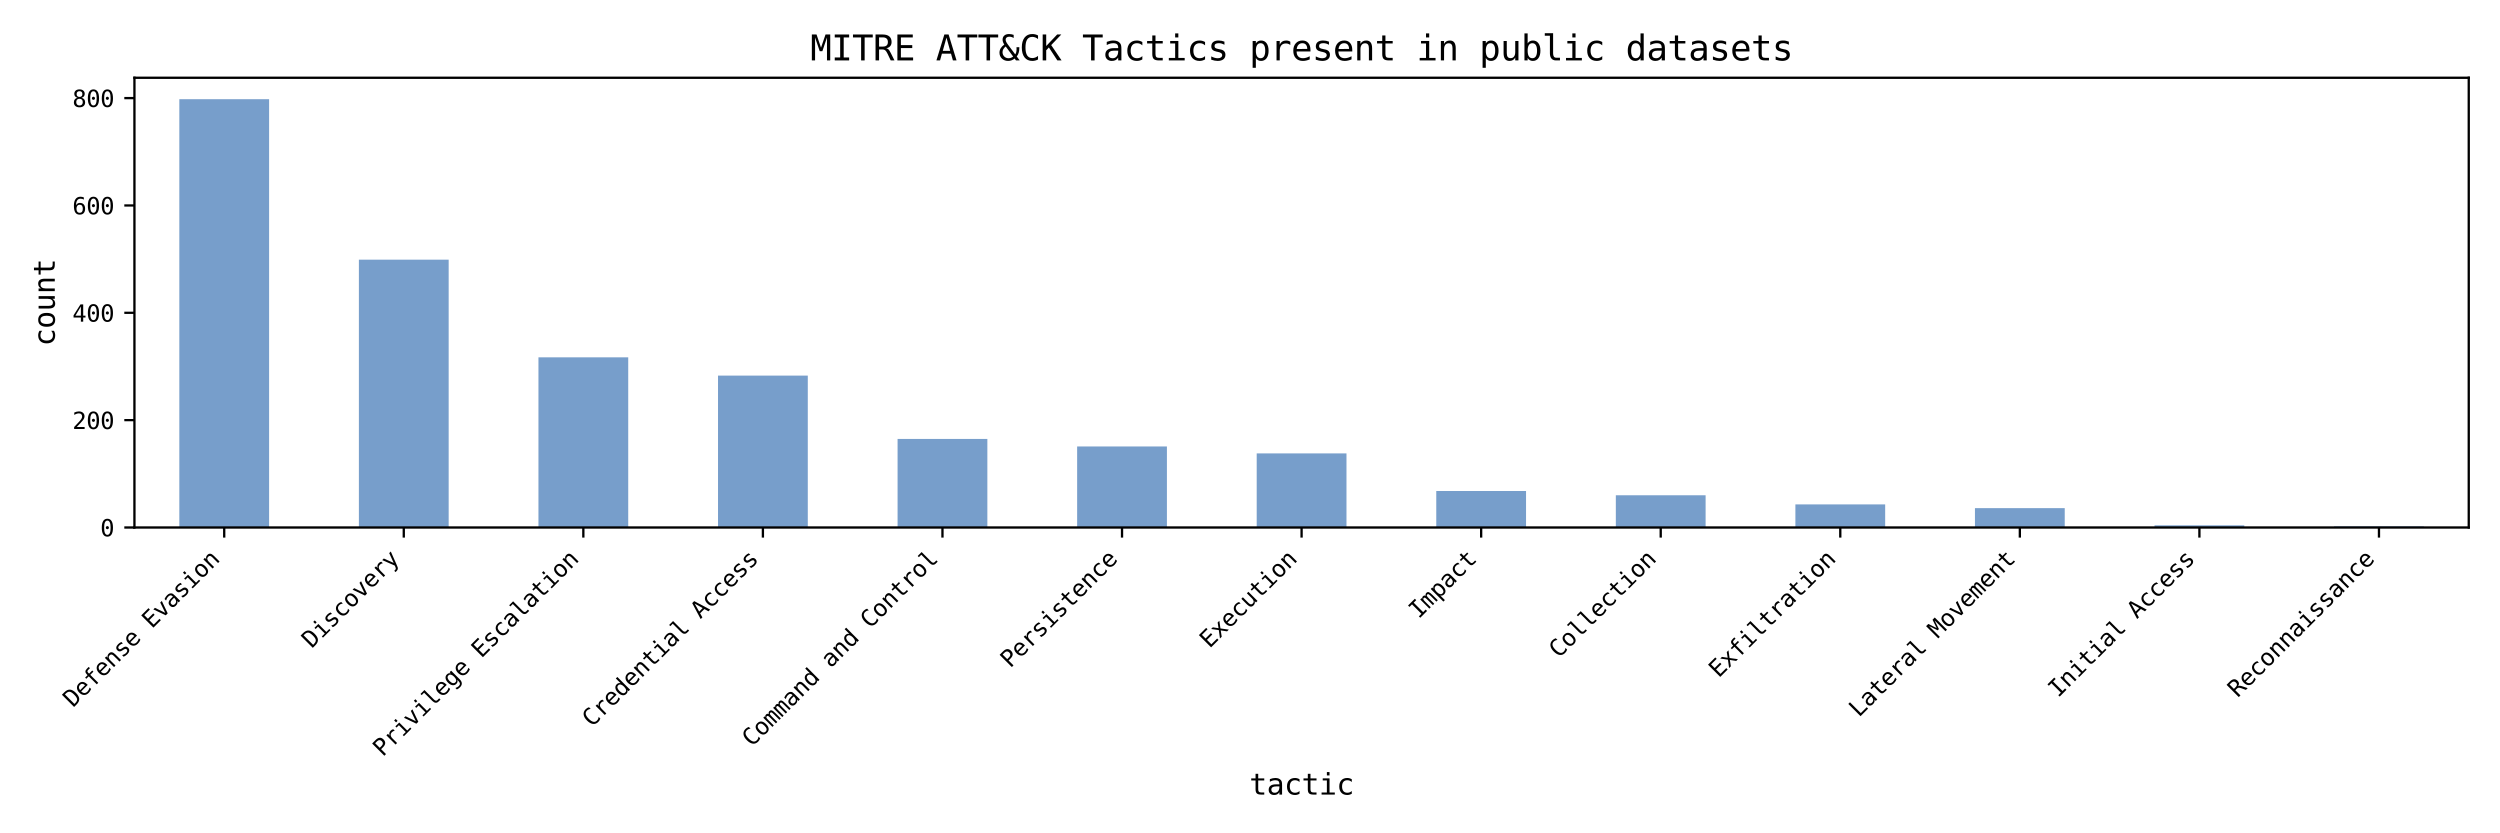 <?xml version="1.0" encoding="utf-8" standalone="no"?>
<!DOCTYPE svg PUBLIC "-//W3C//DTD SVG 1.1//EN"
  "http://www.w3.org/Graphics/SVG/1.1/DTD/svg11.dtd">
<svg xmlns:xlink="http://www.w3.org/1999/xlink" width="864pt" height="288pt" viewBox="0 0 864 288" xmlns="http://www.w3.org/2000/svg" version="1.1">
 <defs>
  <style type="text/css">*{stroke-linejoin: round; stroke-linecap: butt}</style>
 </defs>
 <g id="figure_1">
  <g id="patch_1">
   <path d="M 0 288 
L 864 288 
L 864 0 
L 0 0 
z
" style="fill: #ffffff"/>
  </g>
  <g id="axes_1">
   <g id="patch_2">
    <path d="M 46.46 182.298 
L 853.2 182.298 
L 853.2 26.88 
L 46.46 26.88 
z
" style="fill: #ffffff"/>
   </g>
   <g id="patch_3">
    <path d="M 61.974 182.298 
L 93.003 182.298 
L 93.003 34.281 
L 61.974 34.281 
z
" clip-path="url(#pd178c7417e)" style="fill: #779ecb"/>
   </g>
   <g id="patch_4">
    <path d="M 124.031 182.298 
L 155.06 182.298 
L 155.06 89.741 
L 124.031 89.741 
z
" clip-path="url(#pd178c7417e)" style="fill: #779ecb"/>
   </g>
   <g id="patch_5">
    <path d="M 186.088 182.298 
L 217.117 182.298 
L 217.117 123.499 
L 186.088 123.499 
z
" clip-path="url(#pd178c7417e)" style="fill: #779ecb"/>
   </g>
   <g id="patch_6">
    <path d="M 248.145 182.298 
L 279.173 182.298 
L 279.173 129.806 
L 248.145 129.806 
z
" clip-path="url(#pd178c7417e)" style="fill: #779ecb"/>
   </g>
   <g id="patch_7">
    <path d="M 310.202 182.298 
L 341.23 182.298 
L 341.23 151.693 
L 310.202 151.693 
z
" clip-path="url(#pd178c7417e)" style="fill: #779ecb"/>
   </g>
   <g id="patch_8">
    <path d="M 372.259 182.298 
L 403.287 182.298 
L 403.287 154.29 
L 372.259 154.29 
z
" clip-path="url(#pd178c7417e)" style="fill: #779ecb"/>
   </g>
   <g id="patch_9">
    <path d="M 434.316 182.298 
L 465.344 182.298 
L 465.344 156.701 
L 434.316 156.701 
z
" clip-path="url(#pd178c7417e)" style="fill: #779ecb"/>
   </g>
   <g id="patch_10">
    <path d="M 496.373 182.298 
L 527.401 182.298 
L 527.401 169.685 
L 496.373 169.685 
z
" clip-path="url(#pd178c7417e)" style="fill: #779ecb"/>
   </g>
   <g id="patch_11">
    <path d="M 558.43 182.298 
L 589.458 182.298 
L 589.458 171.169 
L 558.43 171.169 
z
" clip-path="url(#pd178c7417e)" style="fill: #779ecb"/>
   </g>
   <g id="patch_12">
    <path d="M 620.487 182.298 
L 651.515 182.298 
L 651.515 174.322 
L 620.487 174.322 
z
" clip-path="url(#pd178c7417e)" style="fill: #779ecb"/>
   </g>
   <g id="patch_13">
    <path d="M 682.543 182.298 
L 713.572 182.298 
L 713.572 175.621 
L 682.543 175.621 
z
" clip-path="url(#pd178c7417e)" style="fill: #779ecb"/>
   </g>
   <g id="patch_14">
    <path d="M 744.6 182.298 
L 775.629 182.298 
L 775.629 181.556 
L 744.6 181.556 
z
" clip-path="url(#pd178c7417e)" style="fill: #779ecb"/>
   </g>
   <g id="patch_15">
    <path d="M 806.657 182.298 
L 837.686 182.298 
L 837.686 181.927 
L 806.657 181.927 
z
" clip-path="url(#pd178c7417e)" style="fill: #779ecb"/>
   </g>
   <g id="matplotlib.axis_1">
    <g id="xtick_1">
     <g id="line2d_1">
      <defs>
       <path id="mc1a8998eda" d="M 0 0 
L 0 3.5 
" style="stroke: #000000; stroke-width: 0.8"/>
      </defs>
      <g>
       <use xlink:href="#mc1a8998eda" x="77.488" y="182.298" style="stroke: #000000; stroke-width: 0.8"/>
      </g>
     </g>
     <g id="text_1">
      <!-- Defense Evasion -->
      <g transform="translate(25.228 244.71) rotate(-45) scale(0.08 -0.08)">
       <defs>
        <path id="DejaVuSansMono-44" d="M 1363 519 
Q 2159 519 2475 911 
Q 2791 1303 2791 2328 
Q 2791 3363 2477 3755 
Q 2163 4147 1363 4147 
L 1063 4147 
L 1063 519 
L 1363 519 
z
M 1375 4666 
Q 2444 4666 2950 4097 
Q 3456 3528 3456 2328 
Q 3456 1134 2950 567 
Q 2444 0 1375 0 
L 428 0 
L 428 4666 
L 1375 4666 
z
" transform="scale(0.016)"/>
        <path id="DejaVuSansMono-65" d="M 3475 1894 
L 3475 1613 
L 984 1613 
L 984 1594 
Q 984 1022 1282 709 
Q 1581 397 2125 397 
Q 2400 397 2700 484 
Q 3000 572 3341 750 
L 3341 178 
Q 3013 44 2708 -23 
Q 2403 -91 2119 -91 
Q 1303 -91 843 398 
Q 384 888 384 1747 
Q 384 2584 834 3084 
Q 1284 3584 2034 3584 
Q 2703 3584 3089 3131 
Q 3475 2678 3475 1894 
z
M 2900 2063 
Q 2888 2569 2661 2833 
Q 2434 3097 2009 3097 
Q 1594 3097 1325 2822 
Q 1056 2547 1006 2059 
L 2900 2063 
z
" transform="scale(0.016)"/>
        <path id="DejaVuSansMono-66" d="M 3322 4863 
L 3322 4384 
L 2669 4384 
Q 2359 4384 2239 4257 
Q 2119 4131 2119 3809 
L 2119 3500 
L 3322 3500 
L 3322 3053 
L 2119 3053 
L 2119 0 
L 1544 0 
L 1544 3053 
L 609 3053 
L 609 3500 
L 1544 3500 
L 1544 3744 
Q 1544 4319 1808 4591 
Q 2072 4863 2631 4863 
L 3322 4863 
z
" transform="scale(0.016)"/>
        <path id="DejaVuSansMono-6e" d="M 3284 2169 
L 3284 0 
L 2706 0 
L 2706 2169 
Q 2706 2641 2540 2862 
Q 2375 3084 2022 3084 
Q 1619 3084 1401 2798 
Q 1184 2513 1184 1978 
L 1184 0 
L 609 0 
L 609 3500 
L 1184 3500 
L 1184 2975 
Q 1338 3275 1600 3429 
Q 1863 3584 2222 3584 
Q 2756 3584 3020 3232 
Q 3284 2881 3284 2169 
z
" transform="scale(0.016)"/>
        <path id="DejaVuSansMono-73" d="M 3041 3378 
L 3041 2816 
Q 2794 2959 2544 3031 
Q 2294 3103 2034 3103 
Q 1644 3103 1451 2976 
Q 1259 2850 1259 2591 
Q 1259 2356 1403 2240 
Q 1547 2125 2119 2016 
L 2350 1972 
Q 2778 1891 2998 1647 
Q 3219 1403 3219 1013 
Q 3219 494 2850 201 
Q 2481 -91 1825 -91 
Q 1566 -91 1281 -36 
Q 997 19 666 128 
L 666 722 
Q 988 556 1281 473 
Q 1575 391 1838 391 
Q 2219 391 2428 545 
Q 2638 700 2638 978 
Q 2638 1378 1872 1531 
L 1847 1538 
L 1631 1581 
Q 1134 1678 906 1908 
Q 678 2138 678 2534 
Q 678 3038 1018 3311 
Q 1359 3584 1991 3584 
Q 2272 3584 2531 3532 
Q 2791 3481 3041 3378 
z
" transform="scale(0.016)"/>
        <path id="DejaVuSansMono-20" transform="scale(0.016)"/>
        <path id="DejaVuSansMono-45" d="M 616 4666 
L 3384 4666 
L 3384 4134 
L 1247 4134 
L 1247 2753 
L 3291 2753 
L 3291 2222 
L 1247 2222 
L 1247 531 
L 3444 531 
L 3444 0 
L 616 0 
L 616 4666 
z
" transform="scale(0.016)"/>
        <path id="DejaVuSansMono-76" d="M 313 3500 
L 909 3500 
L 1925 563 
L 2944 3500 
L 3541 3500 
L 2297 0 
L 1556 0 
L 313 3500 
z
" transform="scale(0.016)"/>
        <path id="DejaVuSansMono-61" d="M 2194 1759 
L 2003 1759 
Q 1500 1759 1245 1582 
Q 991 1406 991 1056 
Q 991 741 1181 566 
Q 1372 391 1709 391 
Q 2184 391 2456 720 
Q 2728 1050 2731 1631 
L 2731 1759 
L 2194 1759 
z
M 3309 1997 
L 3309 0 
L 2731 0 
L 2731 519 
Q 2547 206 2267 57 
Q 1988 -91 1588 -91 
Q 1053 -91 734 211 
Q 416 513 416 1019 
Q 416 1603 808 1906 
Q 1200 2209 1959 2209 
L 2731 2209 
L 2731 2300 
Q 2728 2719 2518 2908 
Q 2309 3097 1850 3097 
Q 1556 3097 1256 3012 
Q 956 2928 672 2766 
L 672 3341 
Q 991 3463 1283 3523 
Q 1575 3584 1850 3584 
Q 2284 3584 2592 3456 
Q 2900 3328 3091 3072 
Q 3209 2916 3259 2686 
Q 3309 2456 3309 1997 
z
" transform="scale(0.016)"/>
        <path id="DejaVuSansMono-69" d="M 800 3500 
L 2272 3500 
L 2272 447 
L 3413 447 
L 3413 0 
L 556 0 
L 556 447 
L 1697 447 
L 1697 3053 
L 800 3053 
L 800 3500 
z
M 1697 4863 
L 2272 4863 
L 2272 4134 
L 1697 4134 
L 1697 4863 
z
" transform="scale(0.016)"/>
        <path id="DejaVuSansMono-6f" d="M 1925 3097 
Q 1488 3097 1263 2756 
Q 1038 2416 1038 1747 
Q 1038 1081 1263 739 
Q 1488 397 1925 397 
Q 2366 397 2591 739 
Q 2816 1081 2816 1747 
Q 2816 2416 2591 2756 
Q 2366 3097 1925 3097 
z
M 1925 3584 
Q 2653 3584 3039 3112 
Q 3425 2641 3425 1747 
Q 3425 850 3040 379 
Q 2656 -91 1925 -91 
Q 1197 -91 812 379 
Q 428 850 428 1747 
Q 428 2641 812 3112 
Q 1197 3584 1925 3584 
z
" transform="scale(0.016)"/>
       </defs>
       <use xlink:href="#DejaVuSansMono-44"/>
       <use xlink:href="#DejaVuSansMono-65" transform="translate(60.205 0)"/>
       <use xlink:href="#DejaVuSansMono-66" transform="translate(120.41 0)"/>
       <use xlink:href="#DejaVuSansMono-65" transform="translate(180.615 0)"/>
       <use xlink:href="#DejaVuSansMono-6e" transform="translate(240.82 0)"/>
       <use xlink:href="#DejaVuSansMono-73" transform="translate(301.025 0)"/>
       <use xlink:href="#DejaVuSansMono-65" transform="translate(361.23 0)"/>
       <use xlink:href="#DejaVuSansMono-20" transform="translate(421.436 0)"/>
       <use xlink:href="#DejaVuSansMono-45" transform="translate(481.641 0)"/>
       <use xlink:href="#DejaVuSansMono-76" transform="translate(541.846 0)"/>
       <use xlink:href="#DejaVuSansMono-61" transform="translate(602.051 0)"/>
       <use xlink:href="#DejaVuSansMono-73" transform="translate(662.256 0)"/>
       <use xlink:href="#DejaVuSansMono-69" transform="translate(722.461 0)"/>
       <use xlink:href="#DejaVuSansMono-6f" transform="translate(782.666 0)"/>
       <use xlink:href="#DejaVuSansMono-6e" transform="translate(842.871 0)"/>
      </g>
     </g>
    </g>
    <g id="xtick_2">
     <g id="line2d_2">
      <g>
       <use xlink:href="#mc1a8998eda" x="139.545" y="182.298" style="stroke: #000000; stroke-width: 0.8"/>
      </g>
     </g>
     <g id="text_2">
      <!-- Discovery -->
      <g transform="translate(107.719 224.277) rotate(-45) scale(0.08 -0.08)">
       <defs>
        <path id="DejaVuSansMono-63" d="M 3316 178 
Q 3084 44 2839 -23 
Q 2594 -91 2338 -91 
Q 1525 -91 1067 396 
Q 609 884 609 1747 
Q 609 2609 1067 3096 
Q 1525 3584 2338 3584 
Q 2591 3584 2831 3518 
Q 3072 3453 3316 3316 
L 3316 2713 
Q 3088 2916 2858 3006 
Q 2628 3097 2338 3097 
Q 1797 3097 1506 2747 
Q 1216 2397 1216 1747 
Q 1216 1100 1508 748 
Q 1800 397 2338 397 
Q 2638 397 2875 489 
Q 3113 581 3316 775 
L 3316 178 
z
" transform="scale(0.016)"/>
        <path id="DejaVuSansMono-72" d="M 3609 2778 
Q 3425 2922 3234 2987 
Q 3044 3053 2816 3053 
Q 2278 3053 1993 2715 
Q 1709 2378 1709 1741 
L 1709 0 
L 1131 0 
L 1131 3500 
L 1709 3500 
L 1709 2816 
Q 1853 3188 2151 3386 
Q 2450 3584 2859 3584 
Q 3072 3584 3256 3531 
Q 3441 3478 3609 3366 
L 3609 2778 
z
" transform="scale(0.016)"/>
        <path id="DejaVuSansMono-79" d="M 2681 1125 
Q 2538 759 2316 163 
Q 2006 -663 1900 -844 
Q 1756 -1088 1540 -1209 
Q 1325 -1331 1038 -1331 
L 575 -1331 
L 575 -850 
L 916 -850 
Q 1169 -850 1312 -703 
Q 1456 -556 1678 56 
L 325 3500 
L 934 3500 
L 1972 763 
L 2994 3500 
L 3603 3500 
L 2681 1125 
z
" transform="scale(0.016)"/>
       </defs>
       <use xlink:href="#DejaVuSansMono-44"/>
       <use xlink:href="#DejaVuSansMono-69" transform="translate(60.205 0)"/>
       <use xlink:href="#DejaVuSansMono-73" transform="translate(120.41 0)"/>
       <use xlink:href="#DejaVuSansMono-63" transform="translate(180.615 0)"/>
       <use xlink:href="#DejaVuSansMono-6f" transform="translate(240.82 0)"/>
       <use xlink:href="#DejaVuSansMono-76" transform="translate(301.025 0)"/>
       <use xlink:href="#DejaVuSansMono-65" transform="translate(361.23 0)"/>
       <use xlink:href="#DejaVuSansMono-72" transform="translate(421.436 0)"/>
       <use xlink:href="#DejaVuSansMono-79" transform="translate(481.641 0)"/>
      </g>
     </g>
    </g>
    <g id="xtick_3">
     <g id="line2d_3">
      <g>
       <use xlink:href="#mc1a8998eda" x="201.602" y="182.298" style="stroke: #000000; stroke-width: 0.8"/>
      </g>
     </g>
     <g id="text_3">
      <!-- Privilege Escalation -->
      <g transform="translate(132.275 261.738) rotate(-45) scale(0.08 -0.08)">
       <defs>
        <path id="DejaVuSansMono-50" d="M 1247 4147 
L 1247 2394 
L 1978 2394 
Q 2416 2394 2661 2625 
Q 2906 2856 2906 3272 
Q 2906 3688 2662 3917 
Q 2419 4147 1978 4147 
L 1247 4147 
z
M 616 4666 
L 1978 4666 
Q 2759 4666 3162 4311 
Q 3566 3956 3566 3272 
Q 3566 2581 3164 2228 
Q 2763 1875 1978 1875 
L 1247 1875 
L 1247 0 
L 616 0 
L 616 4666 
z
" transform="scale(0.016)"/>
        <path id="DejaVuSansMono-6c" d="M 1997 1269 
Q 1997 881 2139 684 
Q 2281 488 2559 488 
L 3231 488 
L 3231 0 
L 2503 0 
Q 1988 0 1705 331 
Q 1422 663 1422 1269 
L 1422 4447 
L 500 4447 
L 500 4897 
L 1997 4897 
L 1997 1269 
z
" transform="scale(0.016)"/>
        <path id="DejaVuSansMono-67" d="M 2681 1778 
Q 2681 2425 2470 2761 
Q 2259 3097 1856 3097 
Q 1434 3097 1212 2761 
Q 991 2425 991 1778 
Q 991 1131 1214 792 
Q 1438 453 1863 453 
Q 2259 453 2470 793 
Q 2681 1134 2681 1778 
z
M 3256 225 
Q 3256 -563 2884 -969 
Q 2513 -1375 1791 -1375 
Q 1553 -1375 1293 -1331 
Q 1034 -1288 775 -1203 
L 775 -634 
Q 1081 -778 1331 -847 
Q 1581 -916 1791 -916 
Q 2256 -916 2468 -662 
Q 2681 -409 2681 141 
L 2681 166 
L 2681 556 
Q 2544 263 2306 119 
Q 2069 -25 1728 -25 
Q 1116 -25 750 465 
Q 384 956 384 1778 
Q 384 2603 750 3093 
Q 1116 3584 1728 3584 
Q 2066 3584 2300 3450 
Q 2534 3316 2681 3034 
L 2681 3488 
L 3256 3488 
L 3256 225 
z
" transform="scale(0.016)"/>
        <path id="DejaVuSansMono-74" d="M 1919 4494 
L 1919 3500 
L 3225 3500 
L 3225 3053 
L 1919 3053 
L 1919 1153 
Q 1919 766 2066 612 
Q 2213 459 2578 459 
L 3225 459 
L 3225 0 
L 2522 0 
Q 1875 0 1609 259 
Q 1344 519 1344 1153 
L 1344 3053 
L 409 3053 
L 409 3500 
L 1344 3500 
L 1344 4494 
L 1919 4494 
z
" transform="scale(0.016)"/>
       </defs>
       <use xlink:href="#DejaVuSansMono-50"/>
       <use xlink:href="#DejaVuSansMono-72" transform="translate(60.205 0)"/>
       <use xlink:href="#DejaVuSansMono-69" transform="translate(120.41 0)"/>
       <use xlink:href="#DejaVuSansMono-76" transform="translate(180.615 0)"/>
       <use xlink:href="#DejaVuSansMono-69" transform="translate(240.82 0)"/>
       <use xlink:href="#DejaVuSansMono-6c" transform="translate(301.025 0)"/>
       <use xlink:href="#DejaVuSansMono-65" transform="translate(361.23 0)"/>
       <use xlink:href="#DejaVuSansMono-67" transform="translate(421.436 0)"/>
       <use xlink:href="#DejaVuSansMono-65" transform="translate(481.641 0)"/>
       <use xlink:href="#DejaVuSansMono-20" transform="translate(541.846 0)"/>
       <use xlink:href="#DejaVuSansMono-45" transform="translate(602.051 0)"/>
       <use xlink:href="#DejaVuSansMono-73" transform="translate(662.256 0)"/>
       <use xlink:href="#DejaVuSansMono-63" transform="translate(722.461 0)"/>
       <use xlink:href="#DejaVuSansMono-61" transform="translate(782.666 0)"/>
       <use xlink:href="#DejaVuSansMono-6c" transform="translate(842.871 0)"/>
       <use xlink:href="#DejaVuSansMono-61" transform="translate(903.076 0)"/>
       <use xlink:href="#DejaVuSansMono-74" transform="translate(963.281 0)"/>
       <use xlink:href="#DejaVuSansMono-69" transform="translate(1023.486 0)"/>
       <use xlink:href="#DejaVuSansMono-6f" transform="translate(1083.691 0)"/>
       <use xlink:href="#DejaVuSansMono-6e" transform="translate(1143.896 0)"/>
      </g>
     </g>
    </g>
    <g id="xtick_4">
     <g id="line2d_4">
      <g>
       <use xlink:href="#mc1a8998eda" x="263.659" y="182.298" style="stroke: #000000; stroke-width: 0.8"/>
      </g>
     </g>
     <g id="text_4">
      <!-- Credential Access -->
      <g transform="translate(204.588 251.522) rotate(-45) scale(0.08 -0.08)">
       <defs>
        <path id="DejaVuSansMono-43" d="M 3353 166 
Q 3113 38 2859 -26 
Q 2606 -91 2322 -91 
Q 1425 -91 929 543 
Q 434 1178 434 2328 
Q 434 3472 932 4111 
Q 1431 4750 2322 4750 
Q 2606 4750 2859 4686 
Q 3113 4622 3353 4494 
L 3353 3847 
Q 3122 4038 2856 4138 
Q 2591 4238 2322 4238 
Q 1706 4238 1400 3763 
Q 1094 3288 1094 2328 
Q 1094 1372 1400 897 
Q 1706 422 2322 422 
Q 2597 422 2861 522 
Q 3125 622 3353 813 
L 3353 166 
z
" transform="scale(0.016)"/>
        <path id="DejaVuSansMono-64" d="M 2681 3053 
L 2681 4863 
L 3256 4863 
L 3256 0 
L 2681 0 
L 2681 441 
Q 2538 181 2298 45 
Q 2059 -91 1747 -91 
Q 1113 -91 748 401 
Q 384 894 384 1759 
Q 384 2613 750 3098 
Q 1116 3584 1747 3584 
Q 2063 3584 2303 3448 
Q 2544 3313 2681 3053 
z
M 991 1747 
Q 991 1078 1203 737 
Q 1416 397 1831 397 
Q 2247 397 2464 740 
Q 2681 1084 2681 1747 
Q 2681 2413 2464 2755 
Q 2247 3097 1831 3097 
Q 1416 3097 1203 2756 
Q 991 2416 991 1747 
z
" transform="scale(0.016)"/>
        <path id="DejaVuSansMono-41" d="M 1925 4109 
L 1259 1722 
L 2591 1722 
L 1925 4109 
z
M 1544 4666 
L 2309 4666 
L 3738 0 
L 3084 0 
L 2741 1216 
L 1106 1216 
L 769 0 
L 116 0 
L 1544 4666 
z
" transform="scale(0.016)"/>
       </defs>
       <use xlink:href="#DejaVuSansMono-43"/>
       <use xlink:href="#DejaVuSansMono-72" transform="translate(60.205 0)"/>
       <use xlink:href="#DejaVuSansMono-65" transform="translate(120.41 0)"/>
       <use xlink:href="#DejaVuSansMono-64" transform="translate(180.615 0)"/>
       <use xlink:href="#DejaVuSansMono-65" transform="translate(240.82 0)"/>
       <use xlink:href="#DejaVuSansMono-6e" transform="translate(301.025 0)"/>
       <use xlink:href="#DejaVuSansMono-74" transform="translate(361.23 0)"/>
       <use xlink:href="#DejaVuSansMono-69" transform="translate(421.436 0)"/>
       <use xlink:href="#DejaVuSansMono-61" transform="translate(481.641 0)"/>
       <use xlink:href="#DejaVuSansMono-6c" transform="translate(541.846 0)"/>
       <use xlink:href="#DejaVuSansMono-20" transform="translate(602.051 0)"/>
       <use xlink:href="#DejaVuSansMono-41" transform="translate(662.256 0)"/>
       <use xlink:href="#DejaVuSansMono-63" transform="translate(722.461 0)"/>
       <use xlink:href="#DejaVuSansMono-63" transform="translate(782.666 0)"/>
       <use xlink:href="#DejaVuSansMono-65" transform="translate(842.871 0)"/>
       <use xlink:href="#DejaVuSansMono-73" transform="translate(903.076 0)"/>
       <use xlink:href="#DejaVuSansMono-73" transform="translate(963.281 0)"/>
      </g>
     </g>
    </g>
    <g id="xtick_5">
     <g id="line2d_5">
      <g>
       <use xlink:href="#mc1a8998eda" x="325.716" y="182.298" style="stroke: #000000; stroke-width: 0.8"/>
      </g>
     </g>
     <g id="text_5">
      <!-- Command and Control -->
      <g transform="translate(259.833 258.333) rotate(-45) scale(0.08 -0.08)">
       <defs>
        <path id="DejaVuSansMono-6d" d="M 2113 3144 
Q 2219 3369 2383 3476 
Q 2547 3584 2778 3584 
Q 3200 3584 3373 3257 
Q 3547 2931 3547 2028 
L 3547 0 
L 3022 0 
L 3022 2003 
Q 3022 2744 2939 2923 
Q 2856 3103 2638 3103 
Q 2388 3103 2295 2911 
Q 2203 2719 2203 2003 
L 2203 0 
L 1678 0 
L 1678 2003 
Q 1678 2753 1589 2928 
Q 1500 3103 1269 3103 
Q 1041 3103 952 2911 
Q 863 2719 863 2003 
L 863 0 
L 341 0 
L 341 3500 
L 863 3500 
L 863 3200 
Q 966 3388 1120 3486 
Q 1275 3584 1472 3584 
Q 1709 3584 1867 3475 
Q 2025 3366 2113 3144 
z
" transform="scale(0.016)"/>
       </defs>
       <use xlink:href="#DejaVuSansMono-43"/>
       <use xlink:href="#DejaVuSansMono-6f" transform="translate(60.205 0)"/>
       <use xlink:href="#DejaVuSansMono-6d" transform="translate(120.41 0)"/>
       <use xlink:href="#DejaVuSansMono-6d" transform="translate(180.615 0)"/>
       <use xlink:href="#DejaVuSansMono-61" transform="translate(240.82 0)"/>
       <use xlink:href="#DejaVuSansMono-6e" transform="translate(301.025 0)"/>
       <use xlink:href="#DejaVuSansMono-64" transform="translate(361.23 0)"/>
       <use xlink:href="#DejaVuSansMono-20" transform="translate(421.436 0)"/>
       <use xlink:href="#DejaVuSansMono-61" transform="translate(481.641 0)"/>
       <use xlink:href="#DejaVuSansMono-6e" transform="translate(541.846 0)"/>
       <use xlink:href="#DejaVuSansMono-64" transform="translate(602.051 0)"/>
       <use xlink:href="#DejaVuSansMono-20" transform="translate(662.256 0)"/>
       <use xlink:href="#DejaVuSansMono-43" transform="translate(722.461 0)"/>
       <use xlink:href="#DejaVuSansMono-6f" transform="translate(782.666 0)"/>
       <use xlink:href="#DejaVuSansMono-6e" transform="translate(842.871 0)"/>
       <use xlink:href="#DejaVuSansMono-74" transform="translate(903.076 0)"/>
       <use xlink:href="#DejaVuSansMono-72" transform="translate(963.281 0)"/>
       <use xlink:href="#DejaVuSansMono-6f" transform="translate(1023.486 0)"/>
       <use xlink:href="#DejaVuSansMono-6c" transform="translate(1083.691 0)"/>
      </g>
     </g>
    </g>
    <g id="xtick_6">
     <g id="line2d_6">
      <g>
       <use xlink:href="#mc1a8998eda" x="387.773" y="182.298" style="stroke: #000000; stroke-width: 0.8"/>
      </g>
     </g>
     <g id="text_6">
      <!-- Persistence -->
      <g transform="translate(349.135 231.088) rotate(-45) scale(0.08 -0.08)">
       <use xlink:href="#DejaVuSansMono-50"/>
       <use xlink:href="#DejaVuSansMono-65" transform="translate(60.205 0)"/>
       <use xlink:href="#DejaVuSansMono-72" transform="translate(120.41 0)"/>
       <use xlink:href="#DejaVuSansMono-73" transform="translate(180.615 0)"/>
       <use xlink:href="#DejaVuSansMono-69" transform="translate(240.82 0)"/>
       <use xlink:href="#DejaVuSansMono-73" transform="translate(301.025 0)"/>
       <use xlink:href="#DejaVuSansMono-74" transform="translate(361.23 0)"/>
       <use xlink:href="#DejaVuSansMono-65" transform="translate(421.436 0)"/>
       <use xlink:href="#DejaVuSansMono-6e" transform="translate(481.641 0)"/>
       <use xlink:href="#DejaVuSansMono-63" transform="translate(541.846 0)"/>
       <use xlink:href="#DejaVuSansMono-65" transform="translate(602.051 0)"/>
      </g>
     </g>
    </g>
    <g id="xtick_7">
     <g id="line2d_7">
      <g>
       <use xlink:href="#mc1a8998eda" x="449.83" y="182.298" style="stroke: #000000; stroke-width: 0.8"/>
      </g>
     </g>
     <g id="text_7">
      <!-- Execution -->
      <g transform="translate(418.003 224.277) rotate(-45) scale(0.08 -0.08)">
       <defs>
        <path id="DejaVuSansMono-78" d="M 3494 3500 
L 2241 1825 
L 3616 0 
L 2950 0 
L 1925 1403 
L 903 0 
L 238 0 
L 1613 1825 
L 359 3500 
L 997 3500 
L 1925 2234 
L 2847 3500 
L 3494 3500 
z
" transform="scale(0.016)"/>
        <path id="DejaVuSansMono-75" d="M 609 1325 
L 609 3494 
L 1184 3494 
L 1184 1325 
Q 1184 853 1351 631 
Q 1519 409 1869 409 
Q 2275 409 2490 695 
Q 2706 981 2706 1516 
L 2706 3494 
L 3284 3494 
L 3284 0 
L 2706 0 
L 2706 525 
Q 2553 222 2289 65 
Q 2025 -91 1672 -91 
Q 1134 -91 871 261 
Q 609 613 609 1325 
z
" transform="scale(0.016)"/>
       </defs>
       <use xlink:href="#DejaVuSansMono-45"/>
       <use xlink:href="#DejaVuSansMono-78" transform="translate(60.205 0)"/>
       <use xlink:href="#DejaVuSansMono-65" transform="translate(120.41 0)"/>
       <use xlink:href="#DejaVuSansMono-63" transform="translate(180.615 0)"/>
       <use xlink:href="#DejaVuSansMono-75" transform="translate(240.82 0)"/>
       <use xlink:href="#DejaVuSansMono-74" transform="translate(301.025 0)"/>
       <use xlink:href="#DejaVuSansMono-69" transform="translate(361.23 0)"/>
       <use xlink:href="#DejaVuSansMono-6f" transform="translate(421.436 0)"/>
       <use xlink:href="#DejaVuSansMono-6e" transform="translate(481.641 0)"/>
      </g>
     </g>
    </g>
    <g id="xtick_8">
     <g id="line2d_8">
      <g>
       <use xlink:href="#mc1a8998eda" x="511.887" y="182.298" style="stroke: #000000; stroke-width: 0.8"/>
      </g>
     </g>
     <g id="text_8">
      <!-- Impact -->
      <g transform="translate(490.277 214.06) rotate(-45) scale(0.08 -0.08)">
       <defs>
        <path id="DejaVuSansMono-49" d="M 628 4666 
L 3219 4666 
L 3219 4134 
L 2241 4134 
L 2241 531 
L 3219 531 
L 3219 0 
L 628 0 
L 628 531 
L 1606 531 
L 1606 4134 
L 628 4134 
L 628 4666 
z
" transform="scale(0.016)"/>
        <path id="DejaVuSansMono-70" d="M 1172 441 
L 1172 -1331 
L 594 -1331 
L 594 3500 
L 1172 3500 
L 1172 3053 
Q 1316 3313 1555 3448 
Q 1794 3584 2106 3584 
Q 2741 3584 3102 3093 
Q 3463 2603 3463 1734 
Q 3463 881 3100 395 
Q 2738 -91 2106 -91 
Q 1788 -91 1548 45 
Q 1309 181 1172 441 
z
M 2859 1747 
Q 2859 2416 2648 2756 
Q 2438 3097 2022 3097 
Q 1603 3097 1387 2755 
Q 1172 2413 1172 1747 
Q 1172 1084 1387 740 
Q 1603 397 2022 397 
Q 2438 397 2648 737 
Q 2859 1078 2859 1747 
z
" transform="scale(0.016)"/>
       </defs>
       <use xlink:href="#DejaVuSansMono-49"/>
       <use xlink:href="#DejaVuSansMono-6d" transform="translate(60.205 0)"/>
       <use xlink:href="#DejaVuSansMono-70" transform="translate(120.41 0)"/>
       <use xlink:href="#DejaVuSansMono-61" transform="translate(180.615 0)"/>
       <use xlink:href="#DejaVuSansMono-63" transform="translate(240.82 0)"/>
       <use xlink:href="#DejaVuSansMono-74" transform="translate(301.025 0)"/>
      </g>
     </g>
    </g>
    <g id="xtick_9">
     <g id="line2d_9">
      <g>
       <use xlink:href="#mc1a8998eda" x="573.944" y="182.298" style="stroke: #000000; stroke-width: 0.8"/>
      </g>
     </g>
     <g id="text_9">
      <!-- Collection -->
      <g transform="translate(538.711 227.682) rotate(-45) scale(0.08 -0.08)">
       <use xlink:href="#DejaVuSansMono-43"/>
       <use xlink:href="#DejaVuSansMono-6f" transform="translate(60.205 0)"/>
       <use xlink:href="#DejaVuSansMono-6c" transform="translate(120.41 0)"/>
       <use xlink:href="#DejaVuSansMono-6c" transform="translate(180.615 0)"/>
       <use xlink:href="#DejaVuSansMono-65" transform="translate(240.82 0)"/>
       <use xlink:href="#DejaVuSansMono-63" transform="translate(301.025 0)"/>
       <use xlink:href="#DejaVuSansMono-74" transform="translate(361.23 0)"/>
       <use xlink:href="#DejaVuSansMono-69" transform="translate(421.436 0)"/>
       <use xlink:href="#DejaVuSansMono-6f" transform="translate(481.641 0)"/>
       <use xlink:href="#DejaVuSansMono-6e" transform="translate(541.846 0)"/>
      </g>
     </g>
    </g>
    <g id="xtick_10">
     <g id="line2d_10">
      <g>
       <use xlink:href="#mc1a8998eda" x="636.001" y="182.298" style="stroke: #000000; stroke-width: 0.8"/>
      </g>
     </g>
     <g id="text_10">
      <!-- Exfiltration -->
      <g transform="translate(593.957 234.494) rotate(-45) scale(0.08 -0.08)">
       <use xlink:href="#DejaVuSansMono-45"/>
       <use xlink:href="#DejaVuSansMono-78" transform="translate(60.205 0)"/>
       <use xlink:href="#DejaVuSansMono-66" transform="translate(120.41 0)"/>
       <use xlink:href="#DejaVuSansMono-69" transform="translate(180.615 0)"/>
       <use xlink:href="#DejaVuSansMono-6c" transform="translate(240.82 0)"/>
       <use xlink:href="#DejaVuSansMono-74" transform="translate(301.025 0)"/>
       <use xlink:href="#DejaVuSansMono-72" transform="translate(361.23 0)"/>
       <use xlink:href="#DejaVuSansMono-61" transform="translate(421.436 0)"/>
       <use xlink:href="#DejaVuSansMono-74" transform="translate(481.641 0)"/>
       <use xlink:href="#DejaVuSansMono-69" transform="translate(541.846 0)"/>
       <use xlink:href="#DejaVuSansMono-6f" transform="translate(602.051 0)"/>
       <use xlink:href="#DejaVuSansMono-6e" transform="translate(662.256 0)"/>
      </g>
     </g>
    </g>
    <g id="xtick_11">
     <g id="line2d_11">
      <g>
       <use xlink:href="#mc1a8998eda" x="698.058" y="182.298" style="stroke: #000000; stroke-width: 0.8"/>
      </g>
     </g>
     <g id="text_11">
      <!-- Lateral Movement -->
      <g transform="translate(642.392 248.116) rotate(-45) scale(0.08 -0.08)">
       <defs>
        <path id="DejaVuSansMono-4c" d="M 672 4666 
L 1306 4666 
L 1306 531 
L 3559 531 
L 3559 0 
L 672 0 
L 672 4666 
z
" transform="scale(0.016)"/>
        <path id="DejaVuSansMono-4d" d="M 269 4666 
L 1113 4666 
L 1919 2291 
L 2731 4666 
L 3578 4666 
L 3578 0 
L 2994 0 
L 2994 4122 
L 2163 1663 
L 1684 1663 
L 850 4122 
L 850 0 
L 269 0 
L 269 4666 
z
" transform="scale(0.016)"/>
       </defs>
       <use xlink:href="#DejaVuSansMono-4c"/>
       <use xlink:href="#DejaVuSansMono-61" transform="translate(60.205 0)"/>
       <use xlink:href="#DejaVuSansMono-74" transform="translate(120.41 0)"/>
       <use xlink:href="#DejaVuSansMono-65" transform="translate(180.615 0)"/>
       <use xlink:href="#DejaVuSansMono-72" transform="translate(240.82 0)"/>
       <use xlink:href="#DejaVuSansMono-61" transform="translate(301.025 0)"/>
       <use xlink:href="#DejaVuSansMono-6c" transform="translate(361.23 0)"/>
       <use xlink:href="#DejaVuSansMono-20" transform="translate(421.436 0)"/>
       <use xlink:href="#DejaVuSansMono-4d" transform="translate(481.641 0)"/>
       <use xlink:href="#DejaVuSansMono-6f" transform="translate(541.846 0)"/>
       <use xlink:href="#DejaVuSansMono-76" transform="translate(602.051 0)"/>
       <use xlink:href="#DejaVuSansMono-65" transform="translate(662.256 0)"/>
       <use xlink:href="#DejaVuSansMono-6d" transform="translate(722.461 0)"/>
       <use xlink:href="#DejaVuSansMono-65" transform="translate(782.666 0)"/>
       <use xlink:href="#DejaVuSansMono-6e" transform="translate(842.871 0)"/>
       <use xlink:href="#DejaVuSansMono-74" transform="translate(903.076 0)"/>
      </g>
     </g>
    </g>
    <g id="xtick_12">
     <g id="line2d_12">
      <g>
       <use xlink:href="#mc1a8998eda" x="760.115" y="182.298" style="stroke: #000000; stroke-width: 0.8"/>
      </g>
     </g>
     <g id="text_12">
      <!-- Initial Access -->
      <g transform="translate(711.26 241.305) rotate(-45) scale(0.08 -0.08)">
       <use xlink:href="#DejaVuSansMono-49"/>
       <use xlink:href="#DejaVuSansMono-6e" transform="translate(60.205 0)"/>
       <use xlink:href="#DejaVuSansMono-69" transform="translate(120.41 0)"/>
       <use xlink:href="#DejaVuSansMono-74" transform="translate(180.615 0)"/>
       <use xlink:href="#DejaVuSansMono-69" transform="translate(240.82 0)"/>
       <use xlink:href="#DejaVuSansMono-61" transform="translate(301.025 0)"/>
       <use xlink:href="#DejaVuSansMono-6c" transform="translate(361.23 0)"/>
       <use xlink:href="#DejaVuSansMono-20" transform="translate(421.436 0)"/>
       <use xlink:href="#DejaVuSansMono-41" transform="translate(481.641 0)"/>
       <use xlink:href="#DejaVuSansMono-63" transform="translate(541.846 0)"/>
       <use xlink:href="#DejaVuSansMono-63" transform="translate(602.051 0)"/>
       <use xlink:href="#DejaVuSansMono-65" transform="translate(662.256 0)"/>
       <use xlink:href="#DejaVuSansMono-73" transform="translate(722.461 0)"/>
       <use xlink:href="#DejaVuSansMono-73" transform="translate(782.666 0)"/>
      </g>
     </g>
    </g>
    <g id="xtick_13">
     <g id="line2d_13">
      <g>
       <use xlink:href="#mc1a8998eda" x="822.172" y="182.298" style="stroke: #000000; stroke-width: 0.8"/>
      </g>
     </g>
     <g id="text_13">
      <!-- Reconnaissance -->
      <g transform="translate(773.317 241.305) rotate(-45) scale(0.08 -0.08)">
       <defs>
        <path id="DejaVuSansMono-52" d="M 2375 2203 
Q 2619 2141 2791 1967 
Q 2963 1794 3219 1275 
L 3853 0 
L 3175 0 
L 2619 1178 
Q 2378 1681 2186 1826 
Q 1994 1972 1684 1972 
L 1081 1972 
L 1081 0 
L 447 0 
L 447 4666 
L 1747 4666 
Q 2516 4666 2925 4319 
Q 3334 3972 3334 3316 
Q 3334 2853 3082 2561 
Q 2831 2269 2375 2203 
z
M 1081 4147 
L 1081 2491 
L 1772 2491 
Q 2225 2491 2447 2694 
Q 2669 2897 2669 3316 
Q 2669 3719 2433 3933 
Q 2197 4147 1747 4147 
L 1081 4147 
z
" transform="scale(0.016)"/>
       </defs>
       <use xlink:href="#DejaVuSansMono-52"/>
       <use xlink:href="#DejaVuSansMono-65" transform="translate(60.205 0)"/>
       <use xlink:href="#DejaVuSansMono-63" transform="translate(120.41 0)"/>
       <use xlink:href="#DejaVuSansMono-6f" transform="translate(180.615 0)"/>
       <use xlink:href="#DejaVuSansMono-6e" transform="translate(240.82 0)"/>
       <use xlink:href="#DejaVuSansMono-6e" transform="translate(301.025 0)"/>
       <use xlink:href="#DejaVuSansMono-61" transform="translate(361.23 0)"/>
       <use xlink:href="#DejaVuSansMono-69" transform="translate(421.436 0)"/>
       <use xlink:href="#DejaVuSansMono-73" transform="translate(481.641 0)"/>
       <use xlink:href="#DejaVuSansMono-73" transform="translate(541.846 0)"/>
       <use xlink:href="#DejaVuSansMono-61" transform="translate(602.051 0)"/>
       <use xlink:href="#DejaVuSansMono-6e" transform="translate(662.256 0)"/>
       <use xlink:href="#DejaVuSansMono-63" transform="translate(722.461 0)"/>
       <use xlink:href="#DejaVuSansMono-65" transform="translate(782.666 0)"/>
      </g>
     </g>
    </g>
    <g id="text_14">
     <!-- tactic -->
     <g transform="translate(431.769 274.605) scale(0.1 -0.1)">
      <use xlink:href="#DejaVuSansMono-74"/>
      <use xlink:href="#DejaVuSansMono-61" transform="translate(60.205 0)"/>
      <use xlink:href="#DejaVuSansMono-63" transform="translate(120.41 0)"/>
      <use xlink:href="#DejaVuSansMono-74" transform="translate(180.615 0)"/>
      <use xlink:href="#DejaVuSansMono-69" transform="translate(240.82 0)"/>
      <use xlink:href="#DejaVuSansMono-63" transform="translate(301.025 0)"/>
     </g>
    </g>
   </g>
   <g id="matplotlib.axis_2">
    <g id="ytick_1">
     <g id="line2d_14">
      <defs>
       <path id="m89b94b124f" d="M 0 0 
L -3.5 0 
" style="stroke: #000000; stroke-width: 0.8"/>
      </defs>
      <g>
       <use xlink:href="#m89b94b124f" x="46.46" y="182.298" style="stroke: #000000; stroke-width: 0.8"/>
      </g>
     </g>
     <g id="text_15">
      <!-- 0 -->
      <g transform="translate(34.644 185.359) scale(0.08 -0.08)">
       <defs>
        <path id="DejaVuSansMono-30" d="M 1509 2344 
Q 1509 2516 1629 2641 
Q 1750 2766 1919 2766 
Q 2094 2766 2219 2641 
Q 2344 2516 2344 2344 
Q 2344 2169 2220 2047 
Q 2097 1925 1919 1925 
Q 1744 1925 1626 2044 
Q 1509 2163 1509 2344 
z
M 1925 4250 
Q 1484 4250 1267 3775 
Q 1050 3300 1050 2328 
Q 1050 1359 1267 884 
Q 1484 409 1925 409 
Q 2369 409 2586 884 
Q 2803 1359 2803 2328 
Q 2803 3300 2586 3775 
Q 2369 4250 1925 4250 
z
M 1925 4750 
Q 2672 4750 3055 4137 
Q 3438 3525 3438 2328 
Q 3438 1134 3055 521 
Q 2672 -91 1925 -91 
Q 1178 -91 797 521 
Q 416 1134 416 2328 
Q 416 3525 797 4137 
Q 1178 4750 1925 4750 
z
" transform="scale(0.016)"/>
       </defs>
       <use xlink:href="#DejaVuSansMono-30"/>
      </g>
     </g>
    </g>
    <g id="ytick_2">
     <g id="line2d_15">
      <g>
       <use xlink:href="#m89b94b124f" x="46.46" y="145.201" style="stroke: #000000; stroke-width: 0.8"/>
      </g>
     </g>
     <g id="text_16">
      <!-- 200 -->
      <g transform="translate(25.011 148.262) scale(0.08 -0.08)">
       <defs>
        <path id="DejaVuSansMono-32" d="M 1166 531 
L 3309 531 
L 3309 0 
L 475 0 
L 475 531 
Q 1059 1147 1496 1619 
Q 1934 2091 2100 2284 
Q 2413 2666 2522 2902 
Q 2631 3138 2631 3384 
Q 2631 3775 2401 3997 
Q 2172 4219 1772 4219 
Q 1488 4219 1175 4116 
Q 863 4013 513 3803 
L 513 4441 
Q 834 4594 1145 4672 
Q 1456 4750 1759 4750 
Q 2444 4750 2861 4386 
Q 3278 4022 3278 3431 
Q 3278 3131 3139 2831 
Q 3000 2531 2688 2169 
Q 2513 1966 2180 1606 
Q 1847 1247 1166 531 
z
" transform="scale(0.016)"/>
       </defs>
       <use xlink:href="#DejaVuSansMono-32"/>
       <use xlink:href="#DejaVuSansMono-30" transform="translate(60.205 0)"/>
       <use xlink:href="#DejaVuSansMono-30" transform="translate(120.41 0)"/>
      </g>
     </g>
    </g>
    <g id="ytick_3">
     <g id="line2d_16">
      <g>
       <use xlink:href="#m89b94b124f" x="46.46" y="108.104" style="stroke: #000000; stroke-width: 0.8"/>
      </g>
     </g>
     <g id="text_17">
      <!-- 400 -->
      <g transform="translate(25.011 111.165) scale(0.08 -0.08)">
       <defs>
        <path id="DejaVuSansMono-34" d="M 2297 4091 
L 825 1625 
L 2297 1625 
L 2297 4091 
z
M 2194 4666 
L 2925 4666 
L 2925 1625 
L 3547 1625 
L 3547 1113 
L 2925 1113 
L 2925 0 
L 2297 0 
L 2297 1113 
L 319 1113 
L 319 1709 
L 2194 4666 
z
" transform="scale(0.016)"/>
       </defs>
       <use xlink:href="#DejaVuSansMono-34"/>
       <use xlink:href="#DejaVuSansMono-30" transform="translate(60.205 0)"/>
       <use xlink:href="#DejaVuSansMono-30" transform="translate(120.41 0)"/>
      </g>
     </g>
    </g>
    <g id="ytick_4">
     <g id="line2d_17">
      <g>
       <use xlink:href="#m89b94b124f" x="46.46" y="71.007" style="stroke: #000000; stroke-width: 0.8"/>
      </g>
     </g>
     <g id="text_18">
      <!-- 600 -->
      <g transform="translate(25.011 74.068) scale(0.08 -0.08)">
       <defs>
        <path id="DejaVuSansMono-36" d="M 3097 4563 
L 3097 3981 
Q 2900 4097 2678 4158 
Q 2456 4219 2216 4219 
Q 1616 4219 1306 3767 
Q 997 3316 997 2438 
Q 1147 2750 1412 2917 
Q 1678 3084 2022 3084 
Q 2697 3084 3067 2670 
Q 3438 2256 3438 1497 
Q 3438 741 3056 325 
Q 2675 -91 1984 -91 
Q 1172 -91 794 492 
Q 416 1075 416 2328 
Q 416 3509 870 4129 
Q 1325 4750 2188 4750 
Q 2419 4750 2650 4701 
Q 2881 4653 3097 4563 
z
M 1972 2591 
Q 1569 2591 1337 2300 
Q 1106 2009 1106 1497 
Q 1106 984 1337 693 
Q 1569 403 1972 403 
Q 2391 403 2603 679 
Q 2816 956 2816 1497 
Q 2816 2041 2603 2316 
Q 2391 2591 1972 2591 
z
" transform="scale(0.016)"/>
       </defs>
       <use xlink:href="#DejaVuSansMono-36"/>
       <use xlink:href="#DejaVuSansMono-30" transform="translate(60.205 0)"/>
       <use xlink:href="#DejaVuSansMono-30" transform="translate(120.41 0)"/>
      </g>
     </g>
    </g>
    <g id="ytick_5">
     <g id="line2d_18">
      <g>
       <use xlink:href="#m89b94b124f" x="46.46" y="33.91" style="stroke: #000000; stroke-width: 0.8"/>
      </g>
     </g>
     <g id="text_19">
      <!-- 800 -->
      <g transform="translate(25.011 36.971) scale(0.08 -0.08)">
       <defs>
        <path id="DejaVuSansMono-38" d="M 1925 2216 
Q 1503 2216 1273 1980 
Q 1044 1744 1044 1313 
Q 1044 881 1276 642 
Q 1509 403 1925 403 
Q 2350 403 2579 639 
Q 2809 875 2809 1313 
Q 2809 1741 2576 1978 
Q 2344 2216 1925 2216 
z
M 1375 2478 
Q 972 2581 745 2862 
Q 519 3144 519 3541 
Q 519 4097 897 4423 
Q 1275 4750 1925 4750 
Q 2578 4750 2956 4423 
Q 3334 4097 3334 3541 
Q 3334 3144 3107 2862 
Q 2881 2581 2478 2478 
Q 2947 2375 3195 2062 
Q 3444 1750 3444 1253 
Q 3444 622 3041 265 
Q 2638 -91 1925 -91 
Q 1213 -91 811 264 
Q 409 619 409 1247 
Q 409 1747 657 2061 
Q 906 2375 1375 2478 
z
M 1147 3481 
Q 1147 3106 1347 2909 
Q 1547 2713 1925 2713 
Q 2306 2713 2506 2909 
Q 2706 3106 2706 3481 
Q 2706 3863 2507 4063 
Q 2309 4263 1925 4263 
Q 1547 4263 1347 4061 
Q 1147 3859 1147 3481 
z
" transform="scale(0.016)"/>
       </defs>
       <use xlink:href="#DejaVuSansMono-38"/>
       <use xlink:href="#DejaVuSansMono-30" transform="translate(60.205 0)"/>
       <use xlink:href="#DejaVuSansMono-30" transform="translate(120.41 0)"/>
      </g>
     </g>
    </g>
    <g id="text_20">
     <!-- count -->
     <g transform="translate(18.932 119.64) rotate(-90) scale(0.1 -0.1)">
      <use xlink:href="#DejaVuSansMono-63"/>
      <use xlink:href="#DejaVuSansMono-6f" transform="translate(60.205 0)"/>
      <use xlink:href="#DejaVuSansMono-75" transform="translate(120.41 0)"/>
      <use xlink:href="#DejaVuSansMono-6e" transform="translate(180.615 0)"/>
      <use xlink:href="#DejaVuSansMono-74" transform="translate(240.82 0)"/>
     </g>
    </g>
   </g>
   <g id="patch_16">
    <path d="M 46.46 182.298 
L 46.46 26.88 
" style="fill: none; stroke: #000000; stroke-width: 0.8; stroke-linejoin: miter; stroke-linecap: square"/>
   </g>
   <g id="patch_17">
    <path d="M 853.2 182.298 
L 853.2 26.88 
" style="fill: none; stroke: #000000; stroke-width: 0.8; stroke-linejoin: miter; stroke-linecap: square"/>
   </g>
   <g id="patch_18">
    <path d="M 46.46 182.298 
L 853.2 182.298 
" style="fill: none; stroke: #000000; stroke-width: 0.8; stroke-linejoin: miter; stroke-linecap: square"/>
   </g>
   <g id="patch_19">
    <path d="M 46.46 26.88 
L 853.2 26.88 
" style="fill: none; stroke: #000000; stroke-width: 0.8; stroke-linejoin: miter; stroke-linecap: square"/>
   </g>
   <g id="text_21">
    <!-- MITRE ATT&amp;CK Tactics present in public datasets -->
    <g transform="translate(280.057 20.88) scale(0.12 -0.12)">
     <defs>
      <path id="DejaVuSansMono-54" d="M 147 4666 
L 3706 4666 
L 3706 4134 
L 2247 4134 
L 2247 0 
L 1613 0 
L 1613 4134 
L 147 4134 
L 147 4666 
z
" transform="scale(0.016)"/>
      <path id="DejaVuSansMono-26" d="M 1709 2834 
L 3009 1088 
Q 3131 1241 3190 1475 
Q 3250 1709 3250 2034 
Q 3250 2134 3241 2353 
L 3238 2375 
L 3750 2375 
L 3750 2253 
Q 3750 1750 3634 1370 
Q 3519 991 3284 716 
L 3816 0 
L 3150 0 
L 2906 341 
Q 2647 122 2356 15 
Q 2066 -91 1734 -91 
Q 1059 -91 618 329 
Q 178 750 178 1388 
Q 178 1816 393 2181 
Q 609 2547 1044 2859 
Q 888 3084 813 3300 
Q 738 3516 738 3738 
Q 738 4206 1048 4478 
Q 1359 4750 1900 4750 
Q 2103 4750 2308 4712 
Q 2513 4675 2731 4603 
L 2731 4031 
Q 2547 4153 2351 4211 
Q 2156 4269 1941 4269 
Q 1638 4269 1463 4126 
Q 1288 3984 1288 3744 
Q 1288 3559 1378 3357 
Q 1469 3156 1709 2834 
z
M 1300 2509 
Q 1013 2281 870 2026 
Q 728 1772 728 1484 
Q 728 1013 1040 702 
Q 1353 391 1838 391 
Q 1969 391 2112 428 
Q 2256 466 2394 538 
Q 2478 584 2533 620 
Q 2588 656 2638 697 
L 1300 2509 
z
" transform="scale(0.016)"/>
      <path id="DejaVuSansMono-4b" d="M 428 4666 
L 1063 4666 
L 1063 2591 
L 3034 4666 
L 3775 4666 
L 1959 2759 
L 3828 0 
L 3066 0 
L 1544 2338 
L 1063 1825 
L 1063 0 
L 428 0 
L 428 4666 
z
" transform="scale(0.016)"/>
      <path id="DejaVuSansMono-62" d="M 2869 1747 
Q 2869 2416 2656 2756 
Q 2444 3097 2028 3097 
Q 1609 3097 1393 2755 
Q 1178 2413 1178 1747 
Q 1178 1084 1393 740 
Q 1609 397 2028 397 
Q 2444 397 2656 737 
Q 2869 1078 2869 1747 
z
M 1178 3053 
Q 1316 3309 1558 3446 
Q 1800 3584 2119 3584 
Q 2750 3584 3112 3098 
Q 3475 2613 3475 1759 
Q 3475 894 3111 401 
Q 2747 -91 2113 -91 
Q 1800 -91 1561 45 
Q 1322 181 1178 441 
L 1178 0 
L 603 0 
L 603 4863 
L 1178 4863 
L 1178 3053 
z
" transform="scale(0.016)"/>
     </defs>
     <use xlink:href="#DejaVuSansMono-4d"/>
     <use xlink:href="#DejaVuSansMono-49" transform="translate(60.205 0)"/>
     <use xlink:href="#DejaVuSansMono-54" transform="translate(120.41 0)"/>
     <use xlink:href="#DejaVuSansMono-52" transform="translate(180.615 0)"/>
     <use xlink:href="#DejaVuSansMono-45" transform="translate(240.82 0)"/>
     <use xlink:href="#DejaVuSansMono-20" transform="translate(301.025 0)"/>
     <use xlink:href="#DejaVuSansMono-41" transform="translate(361.23 0)"/>
     <use xlink:href="#DejaVuSansMono-54" transform="translate(421.436 0)"/>
     <use xlink:href="#DejaVuSansMono-54" transform="translate(481.641 0)"/>
     <use xlink:href="#DejaVuSansMono-26" transform="translate(541.846 0)"/>
     <use xlink:href="#DejaVuSansMono-43" transform="translate(602.051 0)"/>
     <use xlink:href="#DejaVuSansMono-4b" transform="translate(662.256 0)"/>
     <use xlink:href="#DejaVuSansMono-20" transform="translate(722.461 0)"/>
     <use xlink:href="#DejaVuSansMono-54" transform="translate(782.666 0)"/>
     <use xlink:href="#DejaVuSansMono-61" transform="translate(842.871 0)"/>
     <use xlink:href="#DejaVuSansMono-63" transform="translate(903.076 0)"/>
     <use xlink:href="#DejaVuSansMono-74" transform="translate(963.281 0)"/>
     <use xlink:href="#DejaVuSansMono-69" transform="translate(1023.486 0)"/>
     <use xlink:href="#DejaVuSansMono-63" transform="translate(1083.691 0)"/>
     <use xlink:href="#DejaVuSansMono-73" transform="translate(1143.896 0)"/>
     <use xlink:href="#DejaVuSansMono-20" transform="translate(1204.102 0)"/>
     <use xlink:href="#DejaVuSansMono-70" transform="translate(1264.307 0)"/>
     <use xlink:href="#DejaVuSansMono-72" transform="translate(1324.512 0)"/>
     <use xlink:href="#DejaVuSansMono-65" transform="translate(1384.717 0)"/>
     <use xlink:href="#DejaVuSansMono-73" transform="translate(1444.922 0)"/>
     <use xlink:href="#DejaVuSansMono-65" transform="translate(1505.127 0)"/>
     <use xlink:href="#DejaVuSansMono-6e" transform="translate(1565.332 0)"/>
     <use xlink:href="#DejaVuSansMono-74" transform="translate(1625.537 0)"/>
     <use xlink:href="#DejaVuSansMono-20" transform="translate(1685.742 0)"/>
     <use xlink:href="#DejaVuSansMono-69" transform="translate(1745.947 0)"/>
     <use xlink:href="#DejaVuSansMono-6e" transform="translate(1806.152 0)"/>
     <use xlink:href="#DejaVuSansMono-20" transform="translate(1866.357 0)"/>
     <use xlink:href="#DejaVuSansMono-70" transform="translate(1926.562 0)"/>
     <use xlink:href="#DejaVuSansMono-75" transform="translate(1986.768 0)"/>
     <use xlink:href="#DejaVuSansMono-62" transform="translate(2046.973 0)"/>
     <use xlink:href="#DejaVuSansMono-6c" transform="translate(2107.178 0)"/>
     <use xlink:href="#DejaVuSansMono-69" transform="translate(2167.383 0)"/>
     <use xlink:href="#DejaVuSansMono-63" transform="translate(2227.588 0)"/>
     <use xlink:href="#DejaVuSansMono-20" transform="translate(2287.793 0)"/>
     <use xlink:href="#DejaVuSansMono-64" transform="translate(2347.998 0)"/>
     <use xlink:href="#DejaVuSansMono-61" transform="translate(2408.203 0)"/>
     <use xlink:href="#DejaVuSansMono-74" transform="translate(2468.408 0)"/>
     <use xlink:href="#DejaVuSansMono-61" transform="translate(2528.613 0)"/>
     <use xlink:href="#DejaVuSansMono-73" transform="translate(2588.818 0)"/>
     <use xlink:href="#DejaVuSansMono-65" transform="translate(2649.023 0)"/>
     <use xlink:href="#DejaVuSansMono-74" transform="translate(2709.229 0)"/>
     <use xlink:href="#DejaVuSansMono-73" transform="translate(2769.434 0)"/>
    </g>
   </g>
  </g>
 </g>
 <defs>
  <clipPath id="pd178c7417e">
   <rect x="46.46" y="26.88" width="806.74" height="155.418"/>
  </clipPath>
 </defs>
</svg>
